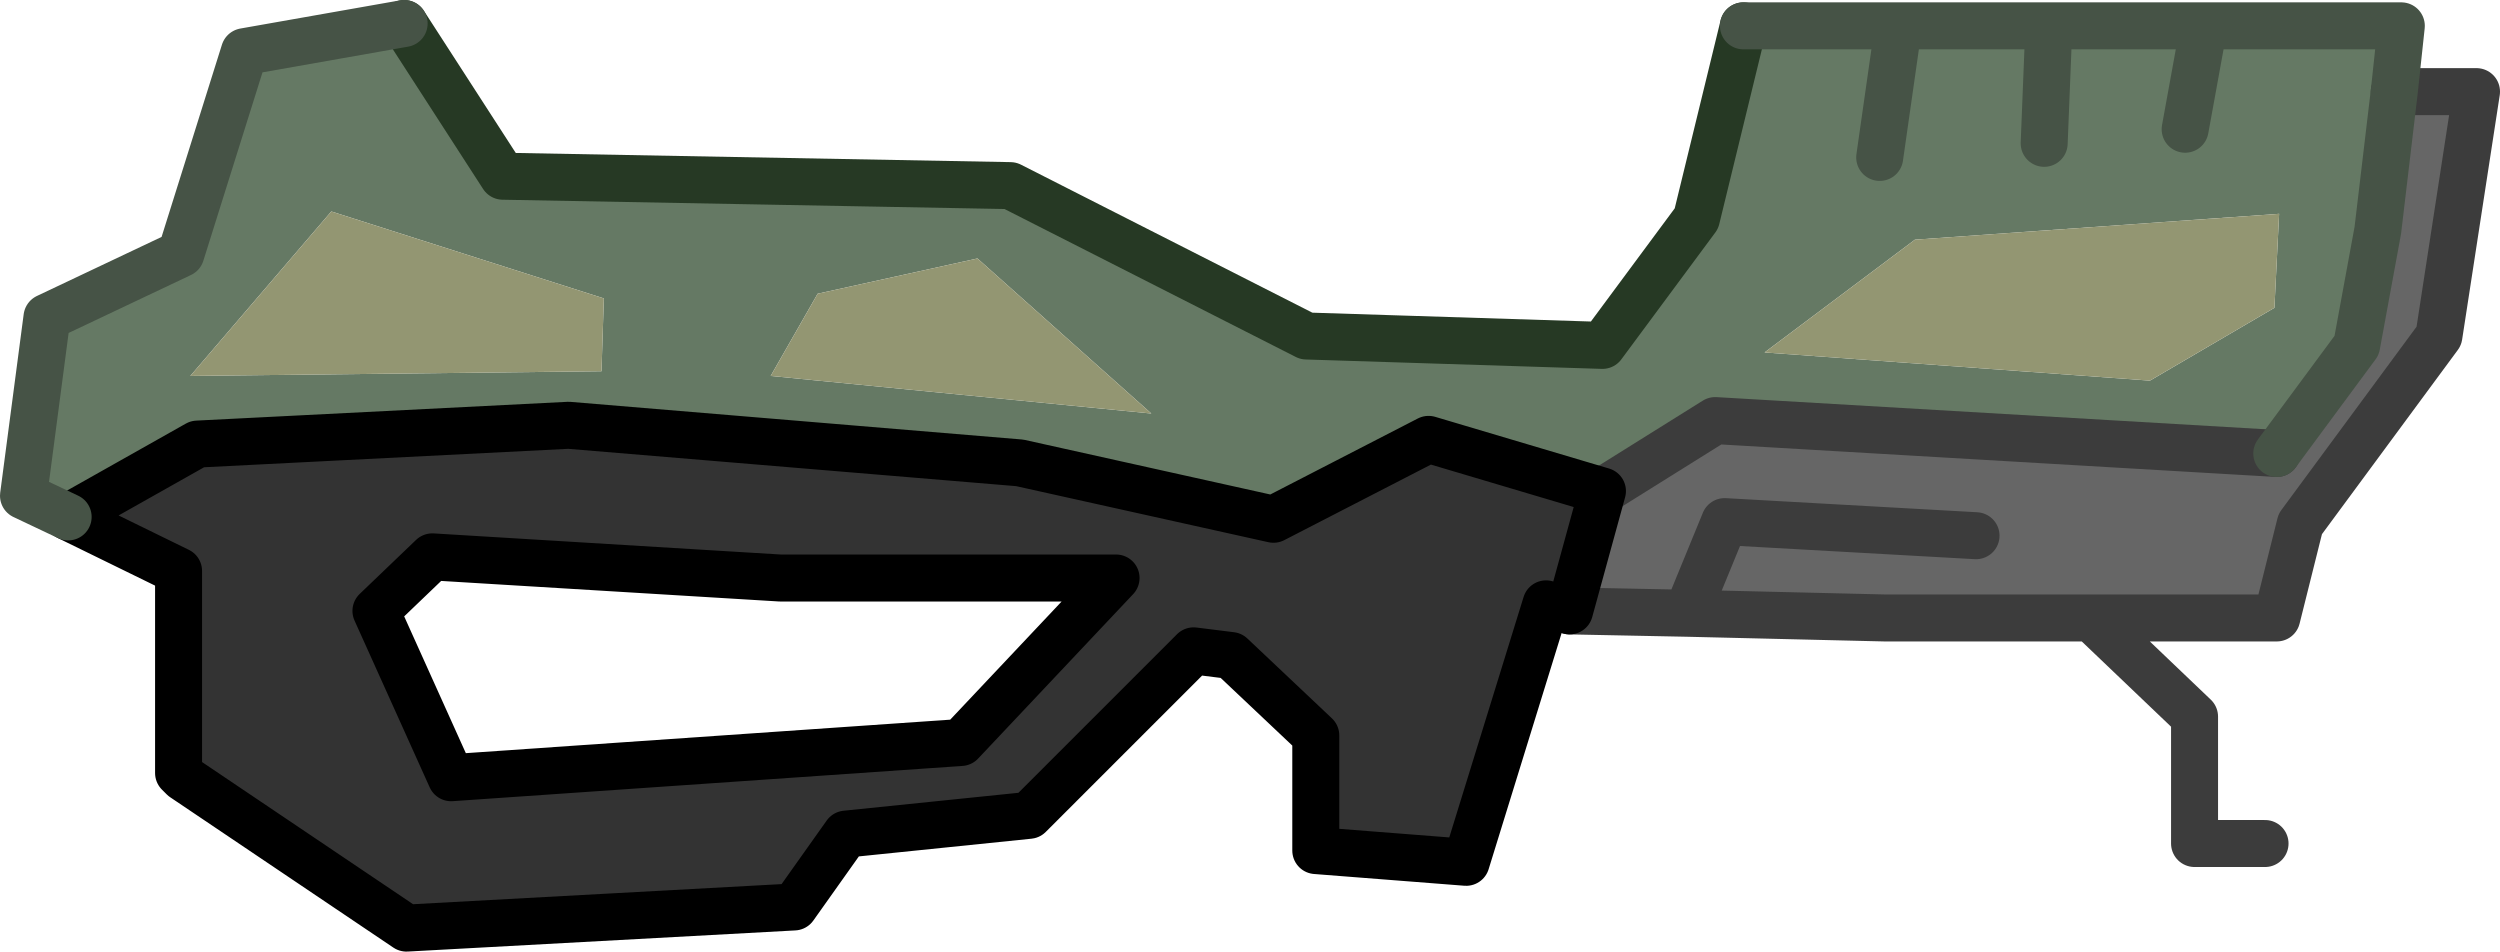 <?xml version="1.0" encoding="UTF-8" standalone="no"?>
<svg xmlns:xlink="http://www.w3.org/1999/xlink" height="20.25px" width="53.2px" xmlns="http://www.w3.org/2000/svg">
  <g transform="matrix(1.0, 0.0, 0.0, 1.0, 8.75, 8.75)">
    <path d="M42.2 -6.8 L43.95 -6.8 43.15 -1.6 40.2 2.4 39.7 4.4 35.75 4.4 34.75 4.4 31.35 4.4 27.15 4.3 24.65 4.25 25.35 1.7 27.75 0.2 39.7 0.9 41.4 -1.4 41.85 -3.85 42.2 -6.8 M33.3 2.65 L27.95 2.35 27.15 4.3 27.95 2.35 33.3 2.65" fill="#666666" fill-rule="evenodd" stroke="none"/>
    <path d="M25.35 1.7 L24.65 4.25 24.15 4.1 22.45 9.6 19.25 9.35 19.25 6.9 17.45 5.2 16.65 5.1 13.15 8.6 9.25 9.0 8.15 10.55 -0.1 11.0 -4.85 7.8 -4.95 7.7 -4.95 3.4 -7.3 2.25 -4.55 0.7 3.35 0.3 12.95 1.1 18.35 2.3 21.65 0.6 25.35 1.7 M15.0 3.55 L7.85 3.55 0.45 3.1 -0.75 4.25 0.85 7.8 11.7 7.05 15.0 3.55" fill="#333333" fill-rule="evenodd" stroke="none"/>
    <path d="M4.05 -0.85 L4.1 -2.4 -1.7 -4.25 -4.7 -0.75 4.05 -0.85 M8.65 -2.5 L7.65 -0.75 15.75 0.05 12.05 -3.25 8.65 -2.5 M-0.15 -8.25 L1.95 -5.0 12.75 -4.8 19.05 -1.6 25.35 -1.4 27.35 -4.1 28.35 -8.2 31.65 -8.2 34.85 -8.2 38.15 -8.2 42.35 -8.2 42.2 -6.8 41.85 -3.85 41.4 -1.4 39.7 0.9 27.75 0.2 25.35 1.7 21.65 0.6 18.35 2.3 12.95 1.1 3.35 0.3 -4.55 0.7 -7.3 2.25 -8.25 1.8 -7.75 -2.0 -4.9 -3.35 -3.55 -7.65 -0.15 -8.25 M39.75 -4.2 L32.0 -3.65 28.8 -1.25 37.0 -0.65 39.65 -2.2 39.75 -4.2 M31.25 -5.4 L31.65 -8.2 31.25 -5.4 M34.75 -5.7 L34.85 -8.2 34.75 -5.7 M37.75 -6.0 L38.15 -8.2 37.75 -6.0" fill="#657964" fill-rule="evenodd" stroke="none"/>
    <path d="M4.05 -0.85 L-4.7 -0.75 -1.7 -4.25 4.1 -2.4 4.05 -0.85 M8.65 -2.5 L12.05 -3.25 15.75 0.05 7.65 -0.75 8.65 -2.5 M39.75 -4.2 L39.65 -2.2 37.0 -0.65 28.8 -1.25 32.0 -3.65 39.75 -4.2" fill="#939672" fill-rule="evenodd" stroke="none"/>
    <path d="M42.2 -6.8 L43.95 -6.8 43.15 -1.6 40.2 2.4 39.7 4.4 35.75 4.4 37.95 6.5 37.95 9.2 39.45 9.2 M39.7 0.9 L27.75 0.2 25.35 1.7 M24.65 4.25 L27.15 4.3 27.95 2.35 33.3 2.65 M27.15 4.3 L31.35 4.4 34.75 4.4 35.75 4.4" fill="none" stroke="#3c3c3c" stroke-linecap="round" stroke-linejoin="round" stroke-width="1.0"/>
    <path d="M25.35 1.7 L24.65 4.25 24.15 4.1 22.45 9.6 19.25 9.35 19.25 6.9 17.45 5.2 16.65 5.1 13.15 8.6 9.25 9.0 8.15 10.55 -0.1 11.0 -4.85 7.8 -4.95 7.7 -4.95 3.4 -7.3 2.25 -4.55 0.7 3.35 0.3 12.95 1.1 18.35 2.3 21.65 0.6 25.35 1.7 M15.0 3.55 L7.85 3.55 0.45 3.1 -0.75 4.25 0.85 7.8 11.7 7.05 15.0 3.55" fill="none" stroke="#000000" stroke-linecap="round" stroke-linejoin="round" stroke-width="1.0"/>
    <path d="M-0.15 -8.25 L1.95 -5.0 12.75 -4.8 19.05 -1.6 25.35 -1.4 27.35 -4.1 28.35 -8.2" fill="none" stroke="#263924" stroke-linecap="round" stroke-linejoin="round" stroke-width="1.0"/>
    <path d="M28.35 -8.2 L31.65 -8.2 34.85 -8.2 38.15 -8.2 42.35 -8.2 42.2 -6.8 41.85 -3.85 41.4 -1.4 39.7 0.9 M38.15 -8.2 L37.75 -6.0 M34.85 -8.2 L34.75 -5.7 M31.65 -8.2 L31.25 -5.4 M-7.3 2.25 L-8.25 1.8 -7.75 -2.0 -4.9 -3.35 -3.55 -7.65 -0.15 -8.25" fill="none" stroke="#465346" stroke-linecap="round" stroke-linejoin="round" stroke-width="1.0"/>
  </g>
</svg>
